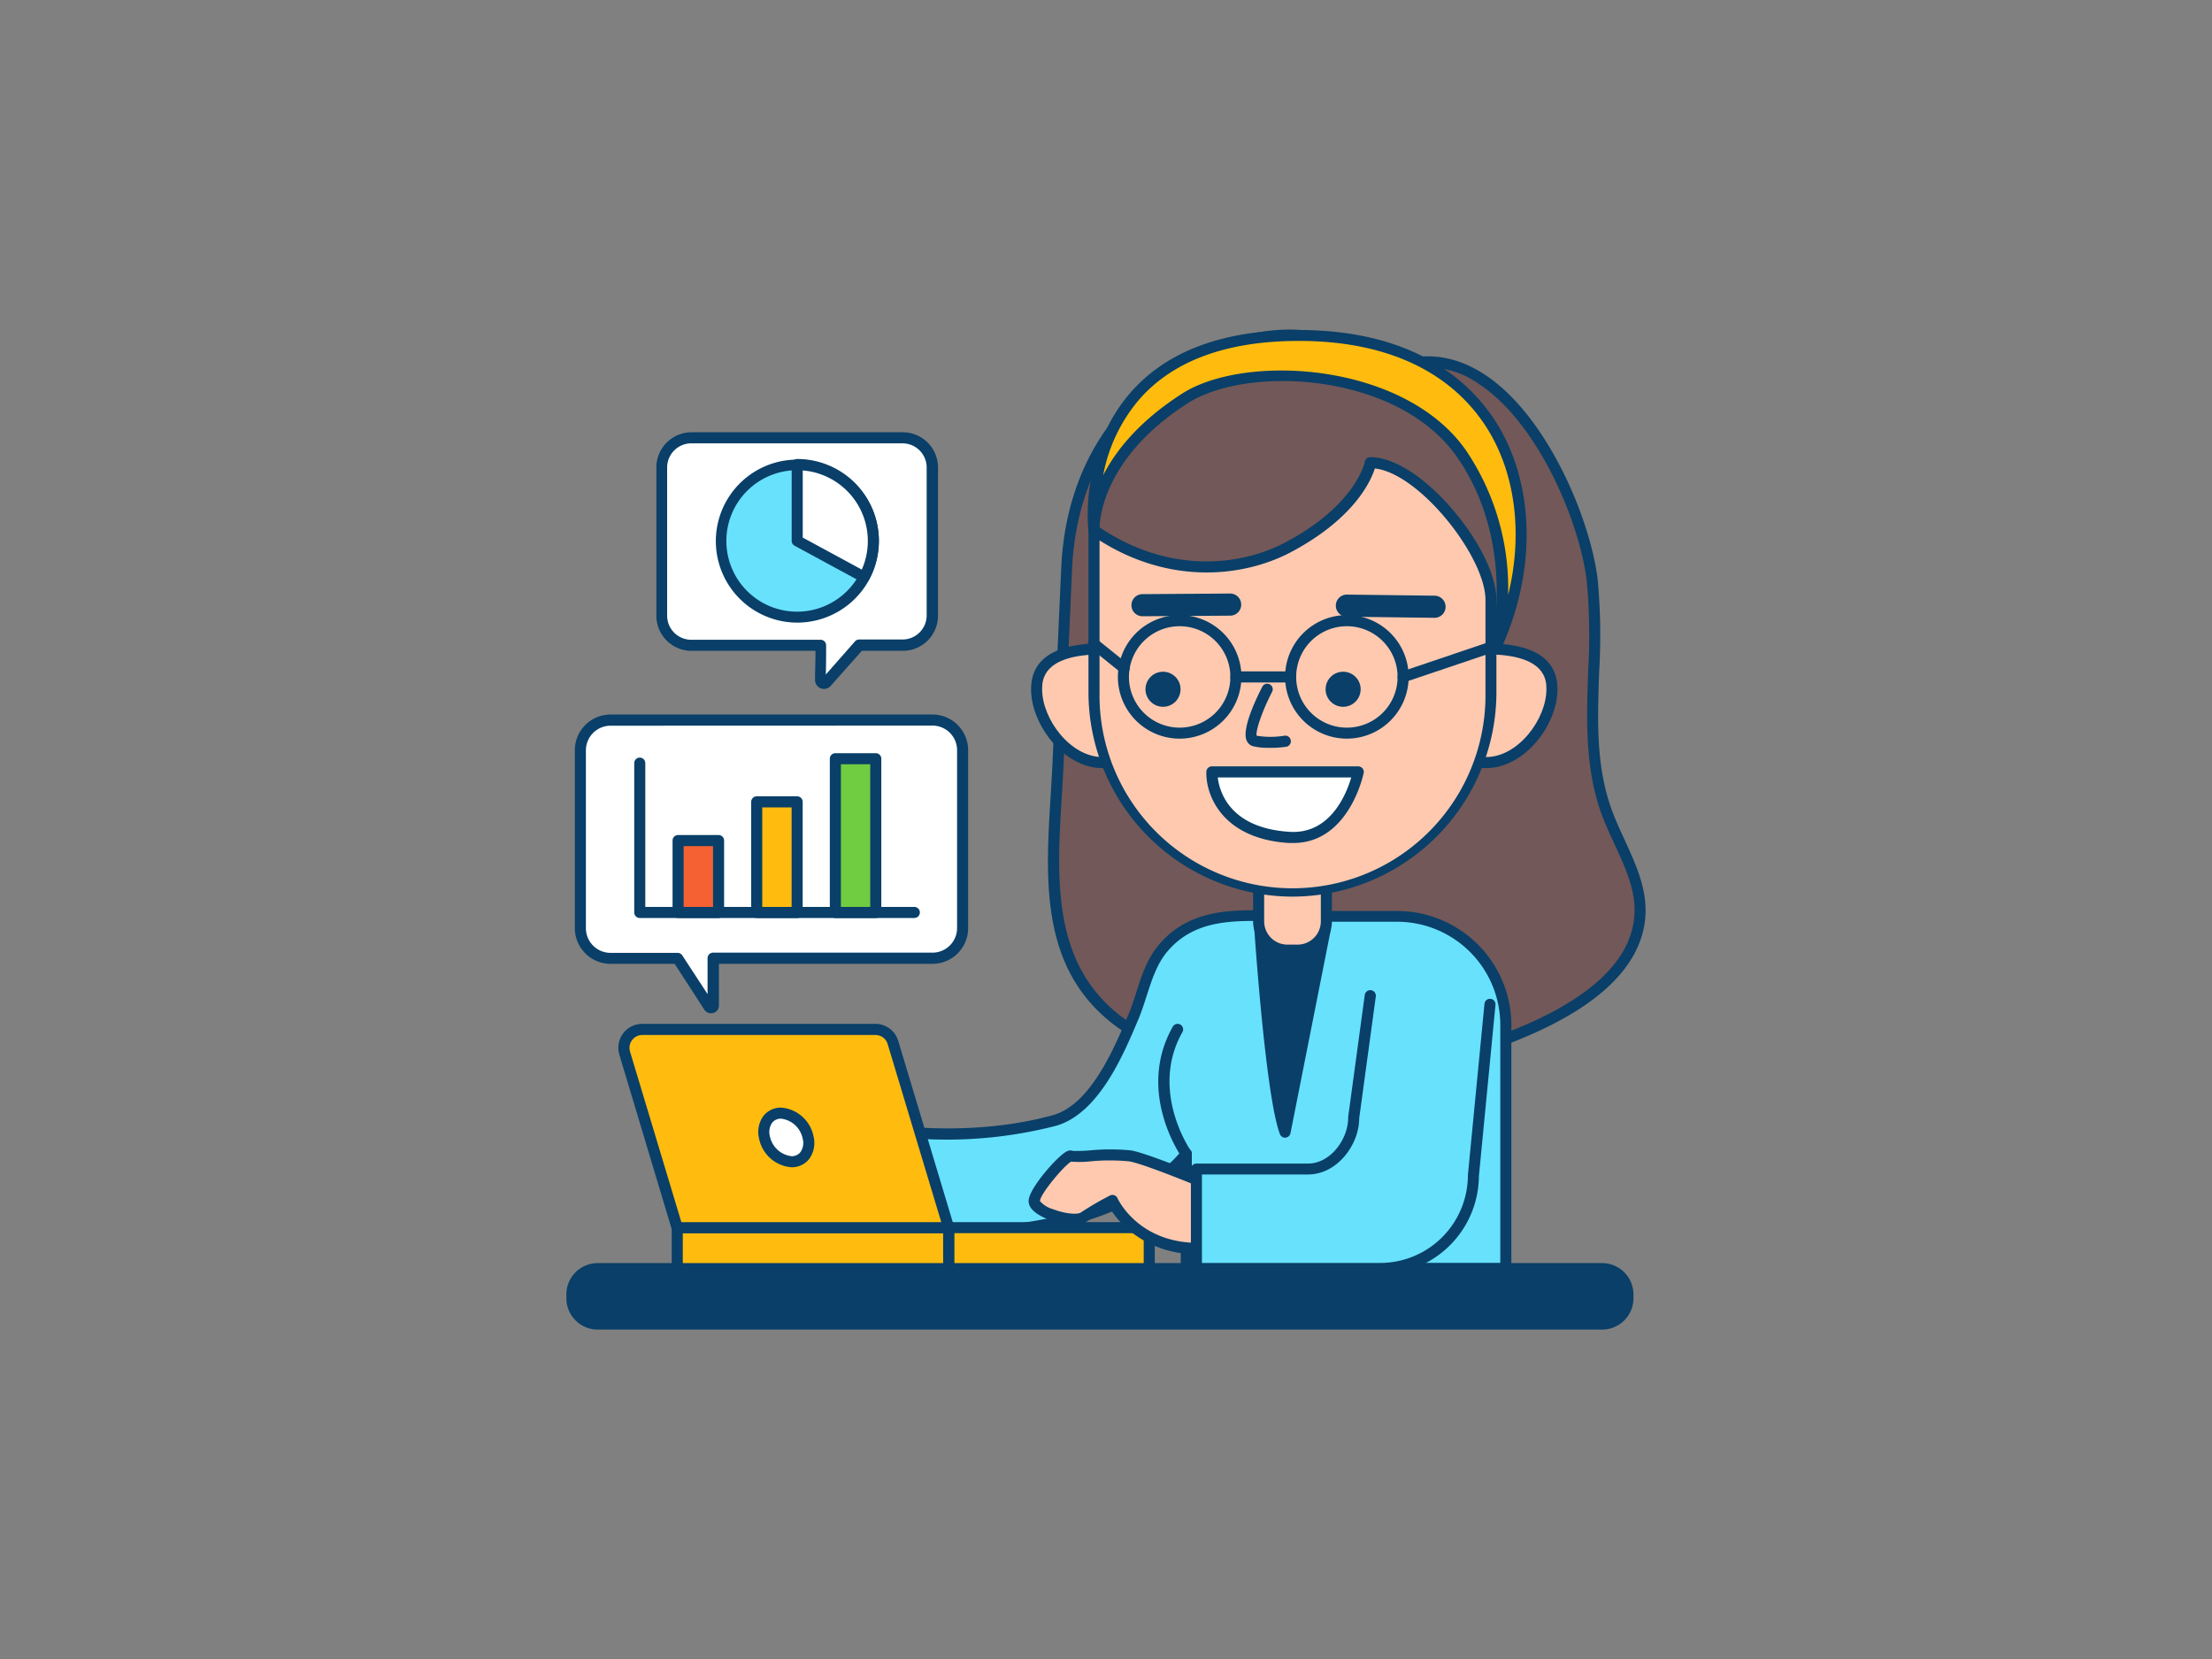 <svg xmlns="http://www.w3.org/2000/svg" viewBox="0 0 400 300"><rect x="0" y="0" width="400" height="300" fill="#808080" stroke="none"/><g id="_86_data_analysis_outline" data-name="#86_data_analysis_outline"><path d="M235.09,60.63c-9.11-.6-18.94,3.46-25.84,8.82-10.57,8.2-15.76,20.21-16.34,33.34l-1.57,35.13c-.77,17.28-4.18,36.83,12.55,47.88,8.66,5.72,19.35,7.46,29.72,7.83,12.85.46,25.95-1,38.05-5.56,9.76-3.65,24-10.49,24.89-22.5.46-6.63-3.74-12.56-6-18.8-4.8-13.17-1-27.82-2.58-41.74-1.66-14.37-15.48-44.84-34.65-38.84a7.18,7.18,0,0,1-3,.62,6.1,6.1,0,0,1-2.88-1.61A21.93,21.93,0,0,0,235.09,60.63Z" fill="#725858"/><path d="M238,194.71c-1.47,0-3,0-4.46-.08-13.08-.47-22.69-3-30.23-8C188,176.51,189,159.88,190,143.79c.12-2,.24-4,.33-5.91l1.57-35.13c.64-14.31,6.42-26.1,16.73-34.09,6.18-4.8,16.38-9.68,26.51-9h0a22.94,22.94,0,0,1,12.93,4.78l.24.2a3.2,3.2,0,0,0,4.1.82l.58-.2c5.24-1.64,10.42-.82,15.41,2.42,11.45,7.44,19.28,26.42,20.53,37.27a110.92,110.92,0,0,1,.25,16.5c-.31,8.8-.6,17.12,2.28,25,.65,1.8,1.49,3.62,2.3,5.37,2,4.38,4.12,8.91,3.78,13.85-.66,9.42-9.25,17.28-25.54,23.37A96.93,96.93,0,0,1,238,194.71ZM233.27,61.57c-9,0-17.87,4.37-23.41,8.67-9.83,7.62-15.34,18.89-16,32.6L192.34,138c-.09,1.95-.21,3.94-.33,5.94-.95,15.52-1.93,31.57,12.43,41.06,7.22,4.77,16.5,7.2,29.2,7.66,13.92.5,26.59-1.35,37.67-5.5,15.49-5.78,23.64-13.06,24.24-21.63.31-4.43-1.58-8.53-3.59-12.87-.83-1.79-1.69-3.65-2.37-5.52-3-8.26-2.7-17.16-2.4-25.76a109.43,109.43,0,0,0-.24-16.2c-1.2-10.46-8.7-28.72-19.63-35.82a15.65,15.65,0,0,0-13.72-2.19l-.54.18a6.26,6.26,0,0,1-2.84.49,6.45,6.45,0,0,1-3.15-1.64l-.23-.18A20.85,20.85,0,0,0,235,61.63h0C234.44,61.59,233.86,61.57,233.27,61.57Z" fill="#093f68"/><path d="M252.65,165.68H234.43c-8.68,0-18.18-1.59-24.32,6-2.75,3.41-3.49,8.22-5.17,12.21-2.62,6.24-7,16.69-14.29,18.72-14.5,4-28.9,1.87-29,1.85a9,9,0,1,0-2.83,17.77,86.6,86.6,0,0,0,12.52.82,91.63,91.63,0,0,0,24.15-3.1c5.84-1.62,14.31-5.41,19.06-11.29v20.73H272.3V185.33A19.65,19.65,0,0,0,252.65,165.68Z" fill="#68e1fd"/><path d="M272.3,230.41H214.52a1,1,0,0,1-1-1V211.26c-4.9,4.82-12.18,8.12-17.79,9.68a91.53,91.53,0,0,1-24.42,3.13,88.57,88.57,0,0,1-12.68-.83,10,10,0,1,1,3.15-19.75c.13,0,14.45,2.1,28.6-1.83,6.8-1.88,11.05-12,13.59-18l.05-.12c.54-1.27,1-2.62,1.43-4,.94-2.94,1.92-6,3.88-8.4,5.55-6.89,13.54-6.67,21.27-6.47,1.28,0,2.56.07,3.83.07h18.22a20.67,20.67,0,0,1,20.65,20.65v44.08A1,1,0,0,1,272.3,230.41Zm-56.78-2H271.3V185.33a18.67,18.67,0,0,0-18.65-18.65H234.43c-1.29,0-2.58,0-3.89-.07-7.57-.21-14.72-.39-19.66,5.72-1.72,2.14-2.64,5-3.53,7.76-.45,1.4-.92,2.85-1.48,4.21l-.06.12c-2.68,6.37-7.16,17-14.89,19.17a78.9,78.9,0,0,1-29.45,1.88,8,8,0,0,0-2.52,15.8,86.39,86.39,0,0,0,12.36.8A89.53,89.53,0,0,0,195.19,219c6.05-1.68,14.09-5.43,18.55-11a1,1,0,0,1,1.78.63Z" fill="#093f68"/><path d="M227.83,168.13s2,29.94,4.55,36.6l7.25-36.6Z" fill="#093f68"/><path d="M232.38,205.73a1,1,0,0,1-.93-.65c-2.56-6.71-4.53-35.65-4.62-36.88a1,1,0,0,1,.27-.75,1,1,0,0,1,.73-.32h11.8a1,1,0,0,1,.77.37,1,1,0,0,1,.21.83l-7.25,36.59a1,1,0,0,1-.9.8Zm-3.48-36.6c.33,4.5,1.66,22,3.36,31.05l6.15-31.05Z" fill="#093f68"/><path d="M232.81,159.53h1.83a5.21,5.21,0,0,1,5.21,5.21v7.08a0,0,0,0,1,0,0H227.6a0,0,0,0,1,0,0v-7.08A5.21,5.21,0,0,1,232.81,159.53Z" transform="translate(467.46 331.35) rotate(-180)" fill="#ffc9b0"/><path d="M234.65,172.82h-1.84a6.22,6.22,0,0,1-6.21-6.21v-7.08a1,1,0,0,1,1-1h12.25a1,1,0,0,1,1,1v7.08A6.21,6.21,0,0,1,234.65,172.82Zm-6.05-12.29v6.08a4.22,4.22,0,0,0,4.21,4.21h1.84a4.21,4.21,0,0,0,4.2-4.21v-6.08Z" fill="#093f68"/><path d="M256.84,127.62c0,5.68,5.33,10.28,11.9,10.28s11.9-7.58,11.9-13.26-5.33-7.31-11.9-7.31S256.84,121.94,256.84,127.62Z" fill="#ffc9b0"/><path d="M268.74,138.9c-7.12,0-12.9-5.06-12.9-11.28s5.78-11.29,12.9-11.29c8.56,0,12.9,2.8,12.9,8.31C281.64,131.06,275.69,138.9,268.74,138.9Zm0-20.57c-6,0-10.9,4.17-10.9,9.29s4.89,9.28,10.9,9.28c5.77,0,10.9-6.85,10.9-12.26C279.64,123.08,279.64,118.33,268.74,118.33Z" fill="#093f68"/><path d="M187.45,124.64c0,5.68,5.33,13.26,11.9,13.26s11.9-4.6,11.9-10.28-5.32-10.29-11.9-10.29S187.45,119,187.45,124.64Z" fill="#ffc9b0"/><path d="M199.35,138.9c-6.95,0-12.9-7.84-12.9-14.26,0-5.51,4.34-8.31,12.9-8.31,7.12,0,12.9,5.07,12.9,11.29S206.47,138.9,199.35,138.9Zm0-20.57c-10.9,0-10.9,4.75-10.9,6.31,0,5.41,5.13,12.26,10.9,12.26,6,0,10.9-4.16,10.9-9.28S205.36,118.33,199.35,118.33Z" fill="#093f68"/><path d="M233.73,161.14h0a35.94,35.94,0,0,0,35.89-36V108.48c0-8.66-13.17-24.81-21.79-24.81,0,0-1.4,8.18-15,15.34-9.49,5-22.87,5.33-35-3.15v29.28A35.94,35.94,0,0,0,233.73,161.14Z" fill="#ffc9b0"/><path d="M233.73,162.14a37,37,0,0,1-36.9-37V95.86a1,1,0,0,1,.54-.89,1,1,0,0,1,1,.07c12.66,8.82,25.86,7.38,34,3.08,12.88-6.8,14.43-14.55,14.44-14.63a1,1,0,0,1,1-.82c4.24,0,9.81,3.55,14.89,9.51,4.88,5.71,7.9,11.95,7.9,16.29v16.67A37,37,0,0,1,233.73,162.14Zm-34.9-64.42v27.42a34.9,34.9,0,1,0,69.79,0V108.47c0-7.74-11.88-22.85-20-23.76-.76,2.38-3.84,9.15-15.26,15.18C225,104.28,211.74,105.89,198.83,97.72Z" fill="#093f68"/><path d="M259.41,111.72h0l-15.85-.2a2,2,0,0,1-2-2,2,2,0,0,1,2-2l15.85.2a2,2,0,0,1,0,4Z" fill="#093f68"/><path d="M206.6,111.44a2,2,0,0,1,0-4l15.85-.11a2,2,0,1,1,0,4l-15.85.11Z" fill="#093f68"/><path d="M219.15,139.59h26.46s-2.47,12.46-12.48,11.83C218.78,150.53,219.15,139.59,219.15,139.59Z" fill="#fff"/><path d="M233.86,152.44c-.26,0-.52,0-.79,0-12.12-.76-15.06-8.75-14.92-12.86a1,1,0,0,1,1-1h26.46a1,1,0,0,1,.78.37,1,1,0,0,1,.21.82C246.57,139.91,244,152.44,233.86,152.44Zm-13.65-11.85c.3,2.54,2.14,9.16,13,9.83,7.36.47,10.27-6.87,11.14-9.83Z" fill="#093f68"/><path d="M270.76,116.34s4.56-18.45-6.45-34.3-39.14-17-50.12-10c-17.15,11-16.36,23.8-16.36,23.8s-4.17-35.36,37.26-35.23C272.46,60.75,281.8,91.53,270.76,116.34Z" fill="#ffbc0e"/><path d="M270.76,117.34a1.19,1.19,0,0,1-.32,0,1,1,0,0,1-.65-1.19c0-.18,4.31-18.22-6.3-33.49s-37.82-16.75-48.76-9.71c-16.47,10.59-15.91,22.77-15.9,22.9a1,1,0,0,1-2,.18c-.07-.6-1.61-14.71,7.82-25.28,6.55-7.35,16.71-11.07,30.19-11.07h.24c20.43.07,30.47,9,35.29,16.41,7.09,11,7.59,26.56,1.3,40.71A1,1,0,0,1,270.76,117.34ZM231.7,67c12.34,0,26.43,4.4,33.43,14.49a44.54,44.54,0,0,1,7.59,26.09c2.71-11,1.34-22.15-4-30.43-6.53-10.09-18.15-15.45-33.61-15.5h-.24c-12.88,0-22.53,3.49-28.68,10.38a29.36,29.36,0,0,0-6.7,13.91c2.26-4.42,6.45-9.73,14.18-14.7C217.9,68.48,224.51,67,231.7,67Z" fill="#093f68"/><rect x="103.41" y="229.41" width="190.96" height="10.02" rx="4.66" transform="translate(397.79 468.84) rotate(-180)" fill="#093f68"/><path d="M289.72,240.43H108.07a5.66,5.66,0,0,1-5.65-5.66v-.71a5.66,5.66,0,0,1,5.65-5.65H289.72a5.67,5.67,0,0,1,5.66,5.65v.71A5.67,5.67,0,0,1,289.72,240.43Zm-181.65-10a3.65,3.65,0,0,0-3.65,3.65v.71a3.65,3.65,0,0,0,3.65,3.66H289.72a3.66,3.66,0,0,0,3.66-3.66v-.71a3.66,3.66,0,0,0-3.66-3.65Z" fill="#093f68"/><rect x="171.55" y="221.99" width="36.26" height="7.42" transform="translate(379.37 451.39) rotate(-180)" fill="#ffbc0e"/><path d="M207.82,230.41H171.55a1,1,0,0,1-1-1V222a1,1,0,0,1,1-1h36.27a1,1,0,0,1,1,1v7.42A1,1,0,0,1,207.82,230.41Zm-35.27-2h34.27V223H172.55Z" fill="#093f68"/><rect x="122.47" y="221.99" width="49.09" height="7.42" transform="translate(294.02 451.39) rotate(-180)" fill="#ffbc0e"/><path d="M171.55,230.41H122.47a1,1,0,0,1-1-1V222a1,1,0,0,1,1-1h49.08a1,1,0,0,1,1,1v7.42A1,1,0,0,1,171.55,230.41Zm-48.08-2h47.08V223H123.47Z" fill="#093f68"/><path d="M122.47,222h49.08l-10.07-33.47a3.32,3.32,0,0,0-3.19-2.37H116.15a3.32,3.32,0,0,0-3.18,4.28Z" fill="#ffbc0e"/><path d="M171.55,223H122.47a1,1,0,0,1-1-.72L112,190.72a4.32,4.32,0,0,1,4.14-5.57h42.14a4.3,4.3,0,0,1,4.15,3.08l10.07,33.47a1,1,0,0,1-.15.88A1,1,0,0,1,171.55,223Zm-48.34-2h47l-9.69-32.19a2.31,2.31,0,0,0-2.23-1.65H116.15a2.33,2.33,0,0,0-2.22,3Z" fill="#093f68"/><path d="M221.57,215.52l-1.71-.72c-3.81-1.6-12.86-5.3-15.54-5.75-3.43-.57-9.9.38-10.66,0s-6.47,6-6.66,8,7,4.32,8.95,3a54.88,54.88,0,0,1,5.13-3s4.38,9.64,17.51,8.6" fill="#ffc9b0"/><path d="M216.65,226.78a18.89,18.89,0,0,1-12.38-4.22,17,17,0,0,1-3.6-4.12c-1.07.58-2.92,1.6-4.15,2.46-1.84,1.3-6.19.22-8.5-1.12-1.43-.83-2.11-1.77-2-2.77.21-2.27,5.09-7.8,6.77-8.74a1.43,1.43,0,0,1,1.25-.15,26.79,26.79,0,0,0,3-.09,38.69,38.69,0,0,1,7.47,0c2.68.45,11,3.84,15.76,5.81l1.72.73a1,1,0,0,1-.78,1.84l-1.71-.72c-7.8-3.26-13.53-5.39-15.32-5.68a36.45,36.45,0,0,0-7,0,18.56,18.56,0,0,1-3.49.05c-1.38.82-5.52,5.79-5.64,7.12a4.82,4.82,0,0,0,2.41,1.49c2.2.85,4.39,1,5,.58a56.14,56.14,0,0,1,5.25-3.06,1,1,0,0,1,1.37.48c.16.36,4.3,9,16.52,8a1,1,0,1,1,.16,2C218,226.75,217.3,226.78,216.65,226.78Zm-22.54-18.63Z" fill="#093f68"/><path d="M247.75,180.05l-3,22.07c0,4.56-3.7,9.26-8.26,9.26H216.35v18h33.23a16.85,16.85,0,0,0,16.85-16.86l3-30.94" fill="#68e1fd"/><path d="M249.58,230.41H216.35a1,1,0,0,1-1-1v-18a1,1,0,0,1,1-1h20.18c4.08,0,7.26-4.44,7.26-8.26V202l3-22.07a1,1,0,1,1,2,.26l-3,22c0,4.83-4,10.19-9.25,10.19H217.35v16h32.23a15.88,15.88,0,0,0,15.86-15.86l3-31a1,1,0,0,1,1.09-.9,1,1,0,0,1,.9,1.09l-3,31A17.85,17.85,0,0,1,249.58,230.41Z" fill="#093f68"/><path d="M214.52,209.68a1,1,0,0,1-.82-.43c-.34-.48-8.23-11.92-1.62-23.6a1,1,0,0,1,1.37-.37,1,1,0,0,1,.37,1.36c-6,10.59,1.44,21.35,1.52,21.46a1,1,0,0,1-.24,1.39A1,1,0,0,1,214.52,209.68Z" fill="#093f68"/><path d="M229.32,135.23a11.49,11.49,0,0,1-2.69-.28,1.76,1.76,0,0,1-1.18-1c-1-2.17,1.91-8,2.81-9.77a1,1,0,0,1,1.78.92c-1.77,3.41-3,7-2.8,7.94a15.37,15.37,0,0,0,5,0,1,1,0,0,1,.35,2A20.13,20.13,0,0,1,229.32,135.23Zm-2-2.1h0Z" fill="#093f68"/><ellipse cx="210.31" cy="124.64" rx="3.17" ry="3.17" fill="#093f68"/><ellipse cx="242.88" cy="124.64" rx="3.17" ry="3.17" fill="#093f68"/><path d="M168.62,130.21H110.41a5.46,5.46,0,0,0-5.46,5.45v32.18a5.46,5.46,0,0,0,5.46,5.45h12.13l5.68,8.76a.4.4,0,0,0,.73-.21v-8.55h39.67a5.45,5.45,0,0,0,5.45-5.45V135.66A5.45,5.45,0,0,0,168.62,130.21Z" fill="#fff"/><path d="M128.55,183.23a1.41,1.41,0,0,1-1.17-.63L122,174.29H110.41a6.46,6.46,0,0,1-6.46-6.45V135.66a6.46,6.46,0,0,1,6.46-6.45h58.21a6.45,6.45,0,0,1,6.45,6.45v32.18a6.45,6.45,0,0,1-6.45,6.45H130v7.55a1.37,1.37,0,0,1-1,1.33A1.39,1.39,0,0,1,128.55,183.23Zm-18.14-52a4.46,4.46,0,0,0-4.46,4.45v32.18a4.46,4.46,0,0,0,4.46,4.45h12.13a1,1,0,0,1,.84.46l4.57,7v-6.5a1,1,0,0,1,1-1h39.67a4.45,4.45,0,0,0,4.45-4.45V135.66a4.45,4.45,0,0,0-4.45-4.45Z" fill="#093f68"/><path d="M165.34,166H115.69a1,1,0,0,1-1-1V138a1,1,0,0,1,2,0V164h48.65a1,1,0,0,1,0,2Z" fill="#093f68"/><rect x="122.62" y="152.02" width="7.32" height="12.95" fill="#f56132"/><path d="M129.94,166h-7.32a1,1,0,0,1-1-1V152a1,1,0,0,1,1-1h7.32a1,1,0,0,1,1,1V165A1,1,0,0,1,129.94,166Zm-6.32-2h5.32V153h-5.32Z" fill="#093f68"/><rect x="136.84" y="144.93" width="7.32" height="20.04" fill="#ffbc0e"/><path d="M144.15,166h-7.31a1,1,0,0,1-1-1v-20a1,1,0,0,1,1-1h7.31a1,1,0,0,1,1,1v20A1,1,0,0,1,144.15,166Zm-6.31-2h5.31v-18h-5.31Z" fill="#093f68"/><rect x="151.06" y="137.2" width="7.32" height="27.77" fill="#70cc40"/><path d="M158.37,166h-7.31a1,1,0,0,1-1-1V137.2a1,1,0,0,1,1-1h7.31a1,1,0,0,1,1,1V165A1,1,0,0,1,158.37,166Zm-6.31-2h5.31V138.2h-5.31Z" fill="#093f68"/><path d="M163.26,79.17H125.05a5.36,5.36,0,0,0-5.36,5.36v26.8a5.36,5.36,0,0,0,5.36,5.36h23.39c0,2.08-.05,4.58-.08,6.23a.65.65,0,0,0,1.13.44l5.91-6.67h7.86a5.36,5.36,0,0,0,5.36-5.36V84.53A5.36,5.36,0,0,0,163.26,79.17Z" fill="#fff"/><path d="M149,124.58a1.66,1.66,0,0,1-.61-.12,1.62,1.62,0,0,1-1-1.57c0-1.43.07-3.39.08-5.2H125.05a6.36,6.36,0,0,1-6.36-6.36V84.53a6.37,6.37,0,0,1,6.36-6.36h38.21a6.37,6.37,0,0,1,6.36,6.36v26.8a6.36,6.36,0,0,1-6.36,6.36h-7.41L150.24,124A1.62,1.62,0,0,1,149,124.58Zm-24-44.41a4.37,4.37,0,0,0-4.36,4.36v26.8a4.36,4.36,0,0,0,4.36,4.36h23.39a1,1,0,0,1,1,1c0,1.71,0,3.69-.06,5.29l5.28-6a1,1,0,0,1,.74-.34h7.86a4.36,4.36,0,0,0,4.36-4.36V84.53a4.37,4.37,0,0,0-4.36-4.36Z" fill="#093f68"/><path d="M157.93,97.8A13.78,13.78,0,1,1,144.16,84,13.83,13.83,0,0,1,157.93,97.8Z" fill="#68e1fd"/><path d="M144.16,112.59a14.74,14.74,0,1,1,13-7.74A14.8,14.8,0,0,1,144.16,112.59Zm0-27.56A12.79,12.79,0,1,0,156.93,97.8,12.79,12.79,0,0,0,144.16,85Z" fill="#093f68"/><path d="M157.93,97.8a13.83,13.83,0,0,1-1.65,6.57L144.16,97.8V84A13.78,13.78,0,0,1,157.93,97.8Z" fill="#fff"/><path d="M156.28,105.37a1,1,0,0,1-.48-.12l-12.12-6.57a1,1,0,0,1-.52-.88V84a1,1,0,0,1,1-1A14.79,14.79,0,0,1,158.93,97.8a15,15,0,0,1-1.77,7,1,1,0,0,1-.6.48A.9.9,0,0,1,156.28,105.37Zm-11.12-8.16L155.84,103a12.8,12.8,0,0,0-10.68-17.93Z" fill="#093f68"/><path d="M213.32,133.57a11.17,11.17,0,1,1,11.17-11.16A11.18,11.18,0,0,1,213.32,133.57Zm0-20.33a9.17,9.17,0,1,0,9.17,9.17A9.18,9.18,0,0,0,213.32,113.24Z" fill="#093f68"/><path d="M243.56,133.57a11.17,11.17,0,1,1,11.17-11.16A11.18,11.18,0,0,1,243.56,133.57Zm0-20.33a9.17,9.17,0,1,0,9.17,9.17A9.18,9.18,0,0,0,243.56,113.24Z" fill="#093f68"/><path d="M233.39,123.41h-9.9a1,1,0,0,1,0-2h9.9a1,1,0,0,1,0,2Z" fill="#093f68"/><path d="M203.29,121.83a1,1,0,0,1-.63-.22l-5.57-4.49a1,1,0,0,1,1.25-1.56l5.57,4.49a1,1,0,0,1,.15,1.41A1,1,0,0,1,203.29,121.83Z" fill="#093f68"/><path d="M253.73,123.41a1,1,0,0,1-.95-.68,1,1,0,0,1,.63-1.27l15-5.07a1,1,0,1,1,.64,1.89l-15,5.07A1,1,0,0,1,253.73,123.41Z" fill="#093f68"/><ellipse cx="142.19" cy="205.68" rx="3.67" ry="4.73" transform="translate(-93.2 121.33) rotate(-35.63)" fill="#fff"/><path d="M143.15,211.08a6.46,6.46,0,0,1-5.88-5.18,4.91,4.91,0,0,1,.82-4.15,4,4,0,0,1,3.14-1.46,6.47,6.47,0,0,1,5.88,5.18,4.91,4.91,0,0,1-.82,4.15A4,4,0,0,1,143.15,211.08Zm-1.92-8.79a2,2,0,0,0-1.58.71,2.94,2.94,0,0,0-.43,2.47,4.54,4.54,0,0,0,3.93,3.61,2,2,0,0,0,1.58-.72,2.89,2.89,0,0,0,.42-2.46h0A4.52,4.52,0,0,0,141.23,202.29Z" fill="#093f68"/></g></svg>